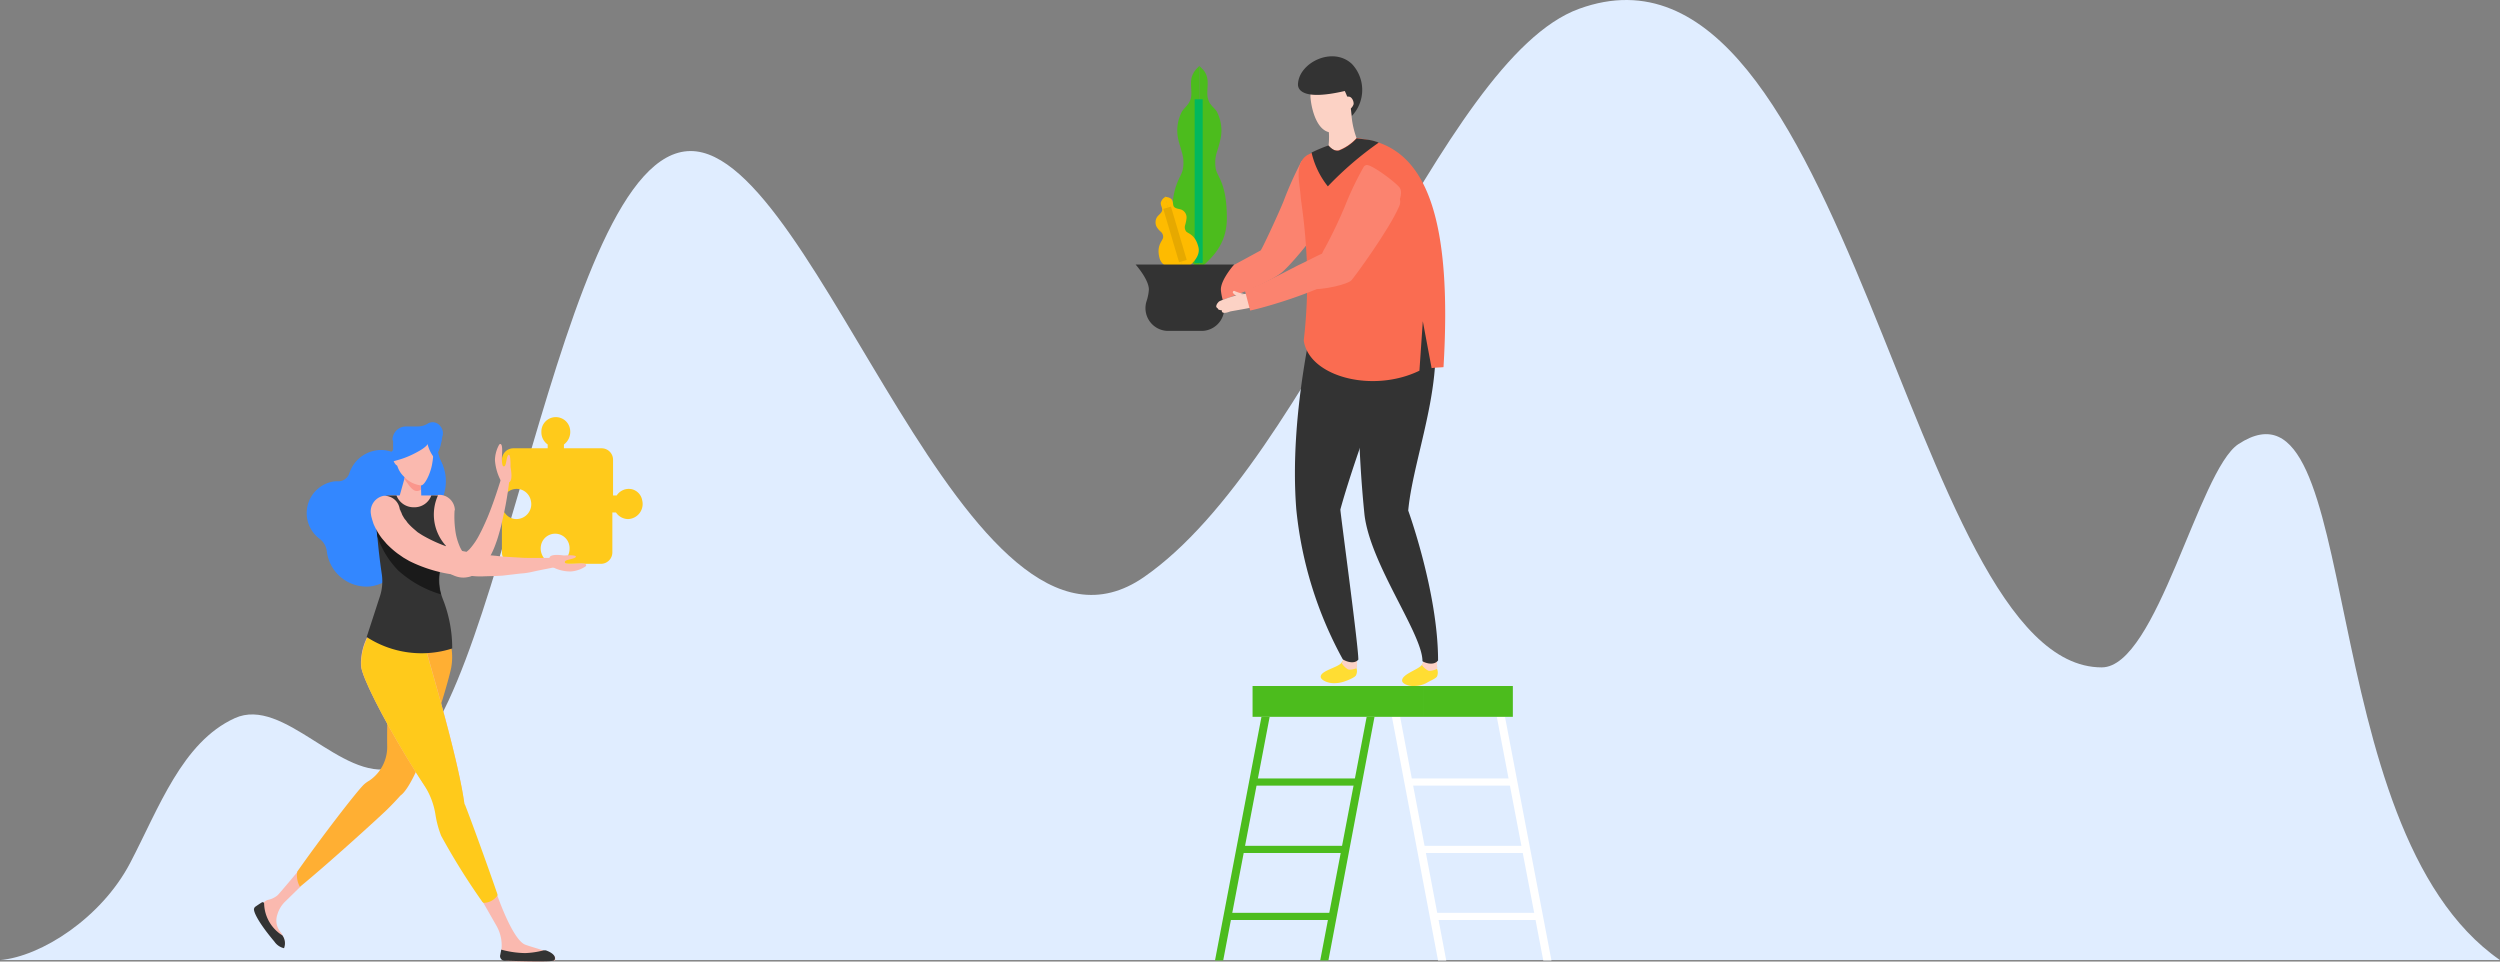 <svg xmlns="http://www.w3.org/2000/svg" viewBox="0 0 312 120">
  <rect x="0" y="0" width="312" height="120" fill="#808080" stroke="none"/>
  <defs>
    <style>
      .cls-1 {
        fill: #e0edff;
      }

      .cls-2 {
        fill: #fff;
      }

      .cls-3 {
        fill: #4cbc1d;
      }

      .cls-4 {
        fill: #fcd2c5;
      }

      .cls-5 {
        fill: #fb836f;
      }

      .cls-6, .cls-8 {
        fill: none;
      }

      .cls-6 {
        stroke: #01b85e;
      }

      .cls-7 {
        fill: #febb00;
      }

      .cls-8 {
        stroke: #e6a900;
      }

      .cls-9 {
        fill: #333;
      }

      .cls-10 {
        fill: #fd3;
      }

      .cls-11 {
        fill: #fa6c51;
      }

      .cls-12 {
        fill: #fab9af;
      }

      .cls-13 {
        fill: #ffaf33;
      }

      .cls-14 {
        fill: #3387ff;
      }

      .cls-15 {
        fill: #ffca1b;
      }

      .cls-16 {
        fill: #1a1a1a;
      }

      .cls-17 {
        fill: #fa968c;
      }
    </style>
  </defs>
  <g id="ilu-oferta-testy" transform="translate(121.1 -1188.765)">
    <path id="Path_5564" data-name="Path 5564" class="cls-1" d="M391.247,203.777c-4.945,3.264-10.188,27.859-17.052,27.859-24.213,0-31.545-94.445-65.222-82.192-17.478,6.35-33.123,56.256-54.309,70.923-22.082,15.294-40.625-53.17-56.568-53.17-16.753,0-23.872,73.472-37.13,77-6.48,1.744-13.641-9.033-19.78-6.216-6.565,3-9.464,11.224-13.044,18.066s-11.083,11.671-16.242,12.119h312C400.114,251.67,407.19,193.313,391.247,203.777Z" transform="translate(-233 1040.418)"/>
    <g id="Group_3573" data-name="Group 3573" transform="translate(30.531 1274.379)">
      <g id="Group_3571" data-name="Group 3571" transform="translate(22.082 3.846)">
        <path id="Path_5656" data-name="Path 5656" class="cls-2" d="M550.1,348.4l5.8,30.408h1.023l-5.8-30.408Z" transform="translate(-537.013 -348.4)"/>
        <path id="Path_5657" data-name="Path 5657" class="cls-2" d="M519.4,348.4l5.755,30.408h1.023L520.423,348.4Z" transform="translate(-519.4 -348.4)"/>
        <rect id="Rectangle_5039" data-name="Rectangle 5039" class="cls-2" width="12.533" height="0.894" transform="translate(5.542 24.461)"/>
        <rect id="Rectangle_5040" data-name="Rectangle 5040" class="cls-2" width="12.533" height="0.894" transform="translate(3.964 16.099)"/>
        <rect id="Rectangle_5041" data-name="Rectangle 5041" class="cls-2" width="12.533" height="0.894" transform="translate(2.387 7.692)"/>
      </g>
      <rect id="Rectangle_5042" data-name="Rectangle 5042" class="cls-3" width="11.211" height="3.846" transform="translate(25.961 0)"/>
      <rect id="Rectangle_5043" data-name="Rectangle 5043" class="cls-3" width="21.272" height="3.846" transform="translate(4.689 0)"/>
      <g id="Group_3572" data-name="Group 3572" transform="translate(0 3.846)">
        <path id="Path_5658" data-name="Path 5658" class="cls-3" d="M467.6,378.808h1.023l5.8-30.408H473.4Z" transform="translate(-467.6 -348.4)"/>
        <path id="Path_5659" data-name="Path 5659" class="cls-3" d="M498.4,378.808h1.023l5.755-30.408h-.98Z" transform="translate(-485.27 -348.4)"/>
        <rect id="Rectangle_5044" data-name="Rectangle 5044" class="cls-3" width="12.533" height="0.894" transform="translate(1.833 24.461)"/>
        <rect id="Rectangle_5045" data-name="Rectangle 5045" class="cls-3" width="12.533" height="0.894" transform="translate(3.41 16.099)"/>
        <rect id="Rectangle_5046" data-name="Rectangle 5046" class="cls-3" width="12.533" height="0.894" transform="translate(4.988 7.692)"/>
      </g>
    </g>
    <g id="Group_3636" data-name="Group 3636" transform="translate(20.624 1195.792)">
      <g id="Group_3580" data-name="Group 3580" transform="translate(0 1.191)">
        <path id="Path_5671" data-name="Path 5671" class="cls-4" d="M571.689,229.359a2.616,2.616,0,0,0,1.016.222c-.381.044-.339.266-.72.4-.169,0-.762-.4-.677-.577C571.351,229.137,571.52,229.27,571.689,229.359Z" transform="translate(-566.582 -201.217)"/>
        <path id="Path_5672" data-name="Path 5672" class="cls-4" d="M570.1,230.655c.085-.044,1.058-.4,1.524-.533a11.121,11.121,0,0,1,1.185-.222,9.08,9.08,0,0,1,.677,1.643c-.635.178-2.709.577-2.752.577-.762.311-1.058.133-.974-.089,0-.044-.55-.044-.55-.266,0,0-.212-.044-.212-.222a1.17,1.17,0,0,1,.212-.533C569.381,230.921,569.889,230.744,570.1,230.655Z" transform="translate(-566.391 -201.581)"/>
        <path id="Path_5673" data-name="Path 5673" class="cls-4" d="M552.709,217.9c.635-.044,1.524.355,1.44,1.688-.085,1.466-8.382,4.53-11.812,5.374a7.853,7.853,0,0,0-.55-1.688c2.074-.444,8.636-4.53,10.5-5.285A1.444,1.444,0,0,1,552.709,217.9Z" transform="translate(-535.537 -194.906)"/>
        <path id="Path_5674" data-name="Path 5674" class="cls-4" d="M532.054,194.064c.212-.311,3.471,1.954,3.853,2.531.931,1.332-4.318,8.26-6.6,10.392-.847.8-3.683.622-1.863-2.62C528.964,201.613,531,195.662,532.054,194.064Z" transform="translate(-511.071 -181.643)"/>
        <path id="Path_5675" data-name="Path 5675" class="cls-5" d="M538.31,197.944a44.779,44.779,0,0,1,2.244-5.018c.085-.133.127,0,.3,0,.72-.044,3.725,2.132,4.149,2.709,1.27,1.821-4.784,9.193-6.647,10.925-1.736,1.688-8.636,4.13-11.642,4.885l-.72-2.576c1.228-.266,8.721-4.441,9.483-4.841C535.642,203.851,537.463,199.987,538.31,197.944Z" transform="translate(-519.867 -180.994)"/>
        <g id="Group_3852" data-name="Group 3852" transform="translate(0 0)">
          <g id="Group_3660" data-name="Group 3660">
            <g id="Group_3577" data-name="Group 3577" transform="translate(4.521)">
              <path id="Path_5666" data-name="Path 5666" class="cls-3" d="M581.173,290.5c.172.72-.057,1.621.057,2.4.172.96.744,1.2,1.144,1.8a5.132,5.132,0,0,1,.515,3.182,15.223,15.223,0,0,1-.515,1.921,4.37,4.37,0,0,0-.114,2.1c.229,1.021,1.373,1.8,1.373,6.123,0,3.9-2.69,5.463-3.434,6.423V289l.343.36A2.071,2.071,0,0,1,581.173,290.5Z" transform="translate(-576.766 -289)"/>
              <path id="Path_5667" data-name="Path 5667" class="cls-3" d="M587.459,299.806c-.172-.66-.4-1.261-.515-1.921a5.132,5.132,0,0,1,.515-3.182c.4-.6.973-.9,1.144-1.8.115-.78-.114-1.621.057-2.4a2.637,2.637,0,0,1,.629-1.141l.343-.36v25.453c-.744-.96-3.434-2.461-3.434-6.423,0-4.322,1.2-5.1,1.373-6.123A4.369,4.369,0,0,0,587.459,299.806Z" transform="translate(-586.2 -289)"/>
              <line id="Line_599" data-name="Line 599" class="cls-6" y2="20.424" transform="translate(3.349 4.171)"/>
            </g>
            <g id="Group_3578" data-name="Group 3578" transform="translate(2.487 16.328)">
              <path id="Path_5668" data-name="Path 5668" class="cls-7" d="M587.182,316.56c.172.24.115.6.229.84.172.3.629.3.973.42a1.056,1.056,0,0,1,.63,1.081,4.378,4.378,0,0,1-.172.84.891.891,0,0,0,.115.78c.229.3,1.145.36,1.545,1.981.343,1.441-1.431,2.521-1.888,3l-2.289-9.3.286.06A.9.9,0,0,1,587.182,316.56Z" transform="translate(-585.148 -316.2)"/>
              <path id="Path_5669" data-name="Path 5669" class="cls-7" d="M590.432,317.821c0-.3-.229-.6-.172-.9a1.225,1.225,0,0,1,.343-.54l.229-.18,2.289,9.3c-.629-.18-2.69-.24-3.033-1.681-.4-1.561.4-2.1.458-2.521a.827.827,0,0,0-.286-.72,2.54,2.54,0,0,1-.515-.6,1.246,1.246,0,0,1,.057-1.261C590.032,318.421,590.432,318.181,590.432,317.821Z" transform="translate(-589.6 -316.2)"/>
              <line id="Line_600" data-name="Line 600" class="cls-8" x2="1.969" y2="6.655" transform="translate(1.445 1.382)"/>
            </g>
            <path id="Path_5670" data-name="Path 5670" class="cls-9" d="M590.9,330.3s-1.66,1.861-1.66,3.122a5.829,5.829,0,0,0,.286,1.441,2.844,2.844,0,0,1-2.575,3.722h-4.406a2.844,2.844,0,0,1-2.575-3.722,5.829,5.829,0,0,0,.286-1.441c0-1.261-1.66-3.122-1.66-3.122Z" transform="translate(-578.6 -305.507)"/>
          </g>
        </g>
      </g>
      <path id="Path_5676" data-name="Path 5676" class="cls-10" d="M523.087,333.011c.212-.266.508-.711.508-.711l1.312.755s.127.133.042.577a1.134,1.134,0,0,1-.042.933c-.127.266-1.016.622-1.4.755a3.939,3.939,0,0,1-1.566.222c-.635-.044-1.439-.4-1.439-.8C520.5,333.988,522.664,333.588,523.087,333.011Z" transform="translate(-497.405 -257.314)"/>
      <path id="Path_5677" data-name="Path 5677" class="cls-4" d="M520.6,332.2l1.778.355a5.125,5.125,0,0,1-.042,1.066s-.8.311-1.1.133a2.38,2.38,0,0,1-.762-.755A.833.833,0,0,0,520.6,332.2Z" transform="translate(-494.751 -257.258)"/>
      <path id="Path_5678" data-name="Path 5678" class="cls-9" d="M523.17,234.055v8.7c-.635.533-4.234,10.392-5.8,16.076-.042.178,2.244,16.92,2.244,18.741-.635.755-1.947,0-1.947-.044a48.88,48.88,0,0,1-5.8-18.741c-.931-11.9,2.328-24.514,2.455-25.491C515.338,233.789,519.953,234.277,523.17,234.055Z" transform="translate(-491.816 -202.28)"/>
      <path id="Path_5679" data-name="Path 5679" class="cls-10" d="M499.134,333.555c.212-.311.466-.755.466-.755l1.355.666s.127.133.085.577a1.246,1.246,0,0,1,0,.933c-.127.266-.931.577-1.355.844a3.4,3.4,0,0,1-1.524.355c-.635.044-1.482-.267-1.482-.666C496.636,334.71,498.711,334.132,499.134,333.555Z" transform="translate(-463.419 -257.591)"/>
      <path id="Path_5680" data-name="Path 5680" class="cls-4" d="M497.069,332.6l1.736.222v1.11s-.8.355-1.1.222a2.42,2.42,0,0,1-.8-.711A1.048,1.048,0,0,0,497.069,332.6Z" transform="translate(-461.185 -257.48)"/>
      <path id="Path_5681" data-name="Path 5681" class="cls-9" d="M504.756,230.074c3.937,7.905-1.27,19.452-1.947,26.868,0,0,3.725,10.259,3.725,18.7-.593.8-1.905.178-1.947.089,0-3.42-6.52-12.08-7.239-18.3a145.673,145.673,0,0,1-.339-25.491C498.067,230.473,502,228.874,504.756,230.074Z" transform="translate(-468.787 -200.252)"/>
      <path id="Path_5682" data-name="Path 5682" class="cls-4" d="M523.648,177.6a10.758,10.758,0,0,0,.677,3.952c-.635,1.732-3.3,1.91-3.514.933a8.779,8.779,0,0,0-.212-3.286C521.235,179.288,523.436,177.778,523.648,177.6Z" transform="translate(-496.739 -171.316)"/>
      <path id="Path_5683" data-name="Path 5683" class="cls-4" d="M525.708,170.5a2.262,2.262,0,0,1,2.159,2.487V174.4c0,1.021-1.482,2.62-2.328,2.443-1.99-.444-2.413-4.308-2.328-4.707C523.337,170.851,524.48,170.451,525.708,170.5Z" transform="translate(-501.381 -167.365)"/>
      <path id="Path_5684" data-name="Path 5684" class="cls-11" d="M495.516,188.576c.423-.266,2.709-1.2,2.709-1.2s.593.711,1.228.577a5.923,5.923,0,0,0,2.286-1.554,20.885,20.885,0,0,1,2.752.577c5.927,2.043,9.187,9.726,8.086,28.023-.3.044-1.1.044-1.482.133l-1.1-5.862-.423,6.173c-5.842,2.842-13.8.755-14.436-3.775a64.2,64.2,0,0,0,.423-8.216c0-.933-.042-1.776-.085-2.576-.212-3.908-.677-6.528-.72-7.15C494.627,191.907,493.949,189.686,495.516,188.576Z" transform="translate(-474.152 -176.208)"/>
      <path id="Path_5685" data-name="Path 5685" class="cls-9" d="M517.444,188.054a5.924,5.924,0,0,0,2.286-1.554s1.058.133,1.4.178a5.787,5.787,0,0,1,1.355.355,42.705,42.705,0,0,0-6.35,5.462,10.523,10.523,0,0,1-2.032-4.219,18.8,18.8,0,0,1,2.117-.888S516.809,188.143,517.444,188.054Z" transform="translate(-492.144 -176.264)"/>
      <path id="Path_5686" data-name="Path 5686" class="cls-9" d="M525.688,164.405a4.727,4.727,0,0,1,0,6.484,9.585,9.585,0,0,0-.889-3.109c-5.334,1.243-5.842-.222-5.842-.8C519,164.272,523.275,162.14,525.688,164.405Z" transform="translate(-498.694 -163.45)"/>
      <path id="Path_5687" data-name="Path 5687" class="cls-4" d="M522.039,174.778c.339.044.593.577.55.933a1.234,1.234,0,0,1-.8.8,16.181,16.181,0,0,1-.3-1.643A.848.848,0,0,1,522.039,174.778Z" transform="translate(-495.384 -169.738)"/>
      <g id="Group_3588" data-name="Group 3588" transform="translate(10.06 13.567)">
        <path id="Path_5692" data-name="Path 5692" class="cls-5" d="M518.475,203.91c-1.27,2.931-5.588,8.838-5.969,9.237-.423.444-3.3,1.243-5.715,1.11-.212-.888,8.128-9.015,8.255-11.724C515.131,201.068,519.406,201.779,518.475,203.91Z" transform="translate(-495.644 -198.746)"/>
        <path id="Path_5693" data-name="Path 5693" class="cls-4" d="M554.232,229.476a3.981,3.981,0,0,0,.974.266c-.381.044-.339.266-.72.355-.169,0-.762-.444-.677-.577C553.893,229.254,554.062,229.431,554.232,229.476Z" transform="translate(-551.734 -213.666)"/>
        <path id="Path_5694" data-name="Path 5694" class="cls-4" d="M552.558,230.866a12.264,12.264,0,0,1,1.566-.489,5.47,5.47,0,0,1,1.185-.178,9.012,9.012,0,0,1,.635,1.688c-.635.178-2.709.489-2.752.533-.8.311-1.058.089-.974-.133.042-.044-.55-.044-.508-.266a.325.325,0,0,1-.212-.266.889.889,0,0,1,.254-.489C551.839,231.088,552.347,230.955,552.558,230.866Z" transform="translate(-551.5 -214.124)"/>
        <path id="Path_5695" data-name="Path 5695" class="cls-5" d="M517.177,205.058a4.934,4.934,0,0,1,.339-.666,56.675,56.675,0,0,0,2.582-5.418,38.637,38.637,0,0,1,2.286-4.752.5.5,0,0,1,.381-.222c.72,0,3.683,2.221,4.107,2.842.512.778-.272,2.482-1.567,4.432a40.4,40.4,0,0,1-5.333,6.315c-1.778,1.643-8.721,3.908-11.769,4.574l-.677-2.576c1.228-.222,4.233-1.821,6.647-3.064C515.314,205.991,516.372,205.413,517.177,205.058Z" transform="translate(-503.968 -194)"/>
      </g>
    </g>
    <g id="Group_3860" data-name="Group 3860" transform="translate(-89.411 1240.759)">
      <path id="Path_5924" data-name="Path 5924" class="cls-12" d="M88.836,385.3s-2.235,2.684-2.649,3.117a2.744,2.744,0,0,1-1.283.606,1.728,1.728,0,0,0-.5.346.541.541,0,0,0-.207.433c.041,3.031,2.566,5.152,2.732,4.979.248-.3.041-1.212-.414-1.775a2.269,2.269,0,0,1-.372-2.165h0a3.656,3.656,0,0,1,.911-1.559L89,387.378Z" transform="translate(-83.216 -328.698)"/>
      <path id="Path_5926" data-name="Path 5926" class="cls-12" d="M150.7,392.5l1.78,3.117a4.945,4.945,0,0,1,.579,3.161h0a1.046,1.046,0,0,0,.911,1.212,45.472,45.472,0,0,0,5.753-.043c.538-.953-1.821-1.342-3.642-1.992-1.242-.433-2.773-3.983-3.725-6.754l-1.449.953A.326.326,0,0,0,150.7,392.5Z" transform="translate(-122.192 -332.043)"/>
      <path id="Path_5927" data-name="Path 5927" class="cls-9" d="M159.182,408.633a10.354,10.354,0,0,0,2.318-.346h.248c.869.3,1.366.779,1.076,1.256-.124.216-4.47.087-6.208.043a.575.575,0,0,1-.538-.736l.124-.649A11.8,11.8,0,0,0,159.182,408.633Z" transform="translate(-125.335 -341.682)"/>
      <path id="Path_5928" data-name="Path 5928" class="cls-13" d="M111.579,312.812c-1.987-.433-4.3,1.256-4.842,3.94a89.06,89.06,0,0,0-.662,11.82,5.068,5.068,0,0,1-2.235,4.416,3.751,3.751,0,0,0-.662.476c-.952.909-5.5,6.841-8.319,10.868a2.827,2.827,0,0,0,.331,1.905c3.642-2.987,9.768-8.573,10.8-9.569.579-.563,1.2-1.212,1.738-1.818,2.235-1.559,5.836-13.509,6.332-15.933C114.559,316.319,113.524,313.245,111.579,312.812Z" transform="translate(-89.445 -287.556)"/>
      <ellipse id="Ellipse_861" data-name="Ellipse 861" class="cls-14" cx="3.063" cy="4.157" rx="3.063" ry="4.157" transform="translate(17.83 3.91)"/>
      <path id="Path_5929" data-name="Path 5929" class="cls-14" d="M111.3,268.518a4.381,4.381,0,0,0-4.015-4.33,4.2,4.2,0,0,0-4.222,2.9,1.447,1.447,0,0,1-1.449,1,2.831,2.831,0,0,0-.828.087,4,4,0,0,0-1.366,7.144,2.288,2.288,0,0,1,.828,1.472,5,5,0,0,0,5.463,4.416,5.109,5.109,0,0,0,4.387-4.719,5.311,5.311,0,0,0-1.242-3.9A4.32,4.32,0,0,0,111.3,268.518Z" transform="translate(-91.153 -260.018)"/>
      <path id="Path_5930" data-name="Path 5930" class="cls-15" d="M172.824,263.631a1.8,1.8,0,0,0-1.9.779h-.455v-4.416a1.429,1.429,0,0,0-1.407-1.472H164.34v-.476a1.961,1.961,0,0,0,.745-1.992,1.8,1.8,0,0,0-3.559.433,1.86,1.86,0,0,0,.786,1.559v.476h-4.3a1.429,1.429,0,0,0-1.407,1.472v4.416h.331a1.8,1.8,0,0,1,1.9-.779,1.825,1.825,0,0,1,1.366,1.386,1.862,1.862,0,0,1-1.78,2.338,1.735,1.735,0,0,1-1.49-.823H156.6v4.936a1.429,1.429,0,0,0,1.407,1.472h4.222v-.346a1.961,1.961,0,0,1-.745-1.992,1.8,1.8,0,0,1,3.559.433,1.86,1.86,0,0,1-.786,1.559v.346h4.718a1.429,1.429,0,0,0,1.407-1.472v-4.936h.455a1.838,1.838,0,0,0,1.49.823,1.882,1.882,0,0,0,1.78-2.338A1.728,1.728,0,0,0,172.824,263.631Z" transform="translate(-125.65 -254.569)"/>
      <path id="Path_5931" data-name="Path 5931" class="cls-14" d="M132.3,259.194s1.738,1.126,1.531,2.684c0,0,.911-.693,1.117-3.031C135.073,257.2,132.3,259.194,132.3,259.194Z" transform="translate(-111.408 -256.626)"/>
      <g id="Group_3712" data-name="Group 3712" transform="translate(21.305 7.417)">
        <path id="Path_5932" data-name="Path 5932" class="cls-12" d="M137.023,276.159a12.466,12.466,0,0,0,.083,2.165,7.343,7.343,0,0,0,.5,1.992,3.839,3.839,0,0,0,.372.736,2.627,2.627,0,0,0,.207.26c-.041,0-.041.087.124,0,.083,0,.166-.087.248-.173s.207-.173.331-.3a8.5,8.5,0,0,0,1.242-1.819c.372-.693.7-1.429,1.035-2.208.621-1.515,1.159-3.117,1.656-4.719h0a.49.49,0,0,1,.662-.346.563.563,0,0,1,.372.606,44.093,44.093,0,0,1-.911,5.109c-.083.433-.207.866-.331,1.3s-.248.866-.414,1.3a10.556,10.556,0,0,1-1.283,2.555l-.5.649a3.324,3.324,0,0,1-.7.606l-.207.13-.248.13a1.984,1.984,0,0,1-.538.173,2.806,2.806,0,0,1-1.2,0,3.5,3.5,0,0,1-1.821-1.082,6.09,6.09,0,0,1-.993-1.385,13.515,13.515,0,0,1-1.407-5.715h0a1.978,1.978,0,0,1,1.78-2.078,1.954,1.954,0,0,1,1.987,1.862A.794.794,0,0,0,137.023,276.159Z" transform="translate(-133.296 -271.699)"/>
      </g>
      <path id="Path_5933" data-name="Path 5933" class="cls-12" d="M126.155,287.258c.7-2.165,2.069-6.8,1.945-8.27a1.8,1.8,0,0,0-1.78-1.689h-6a1.843,1.843,0,0,0-1.821,1.862,51.2,51.2,0,0,0,1.2,8.14h6.457Z" transform="translate(-103.317 -267.458)"/>
      <path id="Path_5934" data-name="Path 5934" class="cls-12" d="M122.367,317.107c.7,2.6,6.291,21.129,4.346,21.692s-12.458-17.535-12.623-20.22c-.124-2.555,1.283-5.325,3.228-5.888C119.3,312.128,121.663,314.509,122.367,317.107Z" transform="translate(-100.73 -287.479)"/>
      <path id="Path_5935" data-name="Path 5935" class="cls-15" d="M131.117,347.385a.276.276,0,0,0,.041-.3c-1.49-4.33-3.518-9.828-3.932-10.868a1.322,1.322,0,0,0-.166-.346c-.745-5.5-4.1-16.669-4.636-18.661-.7-2.6-3.063-4.979-5.008-4.416s-3.352,3.334-3.228,5.888c.083,1.689,4.263,9.4,7.822,14.808a9.415,9.415,0,0,1,1.449,3.81,12.39,12.39,0,0,0,.7,2.555,84.38,84.38,0,0,0,5.132,8.226c.083.087.166.173.29.13A2.114,2.114,0,0,0,131.117,347.385Z" transform="translate(-100.788 -287.535)"/>
      <path id="Path_5936" data-name="Path 5936" class="cls-9" d="M117.414,290.029a6.1,6.1,0,0,0,.29-2.858,78.079,78.079,0,0,1-.786-8.183,1.724,1.724,0,0,1,1.7-1.689h.911a2.28,2.28,0,0,0,2.194,1.472,2.224,2.224,0,0,0,2.152-1.472h.828a5.8,5.8,0,0,0,.993,6.278c-.29,1.082-.538,2.165-.7,3.031a6.5,6.5,0,0,0,.29,3.55,16.7,16.7,0,0,1,1.2,6.235,12.578,12.578,0,0,1-10.678-1.429Z" transform="translate(-101.737 -267.458)"/>
      <path id="Path_5937" data-name="Path 5937" class="cls-16" d="M126.588,290.918c.041-.3.124-.606.207-.953a15.36,15.36,0,0,1-2.69-.953,13.727,13.727,0,0,1-5.5-4.113c.041.563.083,1.126.166,1.775a11.248,11.248,0,0,0,2.607,4.286,13.735,13.735,0,0,0,5.339,2.988A6.274,6.274,0,0,1,126.588,290.918Z" transform="translate(-103.378 -271.768)"/>
      <g id="Group_3713" data-name="Group 3713" transform="translate(18.161 6.854)">
        <path id="Path_5938" data-name="Path 5938" class="cls-12" d="M128.432,273.82l-2.732-.3.869-3.117,1.78.216Z" transform="translate(-125.7 -270.4)"/>
      </g>
      <path id="Path_5939" data-name="Path 5939" class="cls-17" d="M129.228,270.617l-1.78-.216-.248.953c.414.476.911,1.472,1.531,1.472a.807.807,0,0,0,.538-.173Z" transform="translate(-108.419 -263.546)"/>
      <path id="Path_5940" data-name="Path 5940" class="cls-12" d="M127.863,266.575a3.386,3.386,0,0,1-2.152-1.126,3.048,3.048,0,0,1-.911-1.818V260.6h4.47a8.963,8.963,0,0,1,0,3.2C129.1,264.973,128.359,266.575,127.863,266.575Z" transform="translate(-107.012 -257.989)"/>
      <path id="Path_5941" data-name="Path 5941" class="cls-12" d="M124.824,264.782c0,.606-.29,1.082-.621,1.082s-.7-.779-.7-1.386a.676.676,0,0,1,.7-.779C124.576,263.7,124.824,264.176,124.824,264.782Z" transform="translate(-106.25 -259.747)"/>
      <path id="Path_5942" data-name="Path 5942" class="cls-14" d="M123.6,258.45a1.7,1.7,0,0,1,1.656-1.732h1.531a2.3,2.3,0,0,0,1.2-.346,1.176,1.176,0,0,1,1.573.3,1.26,1.26,0,0,1-.414,1.992c-.5.346-1.242-.043-1.7.13h-1.407a.85.85,0,0,0-.828.866.561.561,0,0,1-.538.563h-.041l-.207-.736-.745,1.039V258.45Z" transform="translate(-106.309 -255.492)"/>
      <path id="Path_5943" data-name="Path 5943" class="cls-12" d="M156.441,265.336s.331,1.6-.124,1.862-.786.346-1.159-.3a6.426,6.426,0,0,1-.662-2.425,4.138,4.138,0,0,1,.538-1.948c.455-.346.372.909.331,1.515,0,.606,0,1.3.29,1.212s.248-1.256.538-1.429S156.441,265.336,156.441,265.336Z" transform="translate(-124.416 -259.045)"/>
      <path id="Path_5944" data-name="Path 5944" class="cls-12" d="M172.521,294.507s-1.573-.26-1.78.216c-.248.476-.331.823.331,1.212a4.731,4.731,0,0,0,2.359.563,3.846,3.846,0,0,0,1.821-.649c.29-.476-.869-.346-1.449-.3s-1.242.043-1.159-.26c.041-.3,1.159-.3,1.366-.606C174.135,294.378,172.521,294.507,172.521,294.507Z" transform="translate(-133.832 -277.175)"/>
      <path id="Path_5945" data-name="Path 5945" class="cls-14" d="M126.87,258.7c-.166.693.083,1.082-2.111,2.165s-2.856.606-3.559,1.775c0,0,.29-1.948,1.49-2.6s3.311-1.082,3.973-2.641A2.314,2.314,0,0,1,126.87,258.7Z" transform="translate(-104.902 -256.174)"/>
      <g id="Group_3714" data-name="Group 3714" transform="translate(14.578 9.871)">
        <path id="Path_5946" data-name="Path 5946" class="cls-12" d="M120.668,279.07v0l.041.043c.041.087.041.13.083.216.083.13.124.3.207.476.083.13.166.3.29.476a3.015,3.015,0,0,1,.331.433,7.594,7.594,0,0,0,.828.823l.455.39.538.346a18.019,18.019,0,0,0,5.008,1.992c.455.087.911.173,1.407.26a13.785,13.785,0,0,0,1.407.216l1.449.13.7.087.745.043,1.449.087c.5.043.993.043,1.449.043h2.98a.561.561,0,0,1,.538.563.655.655,0,0,1-.414.563c-.993.216-1.987.39-2.939.606a8.829,8.829,0,0,1-1.49.217l-1.49.173-.745.087-.745.043-1.531.043a9.056,9.056,0,0,1-1.531-.043c-.538-.043-1.035-.043-1.573-.087a17.671,17.671,0,0,1-6.25-1.775l-.745-.433-.745-.52a12.063,12.063,0,0,1-1.366-1.212c-.207-.26-.414-.476-.621-.736a8.7,8.7,0,0,1-.993-1.732l-.166-.52-.083-.3-.041-.173-.041-.26a1.985,1.985,0,0,1,1.573-2.251A1.917,1.917,0,0,1,120.668,279.07Z" transform="translate(-117.044 -277.367)"/>
      </g>
      <path id="Path_5947" data-name="Path 5947" class="cls-14" d="M133.889,260.032a4.462,4.462,0,0,0,2.028,3.464,7.59,7.59,0,0,1-.786-2.944C135.214,259.383,133.765,259.21,133.889,260.032Z" transform="translate(-112.335 -257.378)"/>
      <path id="Path_5948" data-name="Path 5948" class="cls-9" d="M81.854,395.595a.443.443,0,0,1,.166-.52c.124-.087.5-.346.786-.52a.186.186,0,0,1,.29.173,4.832,4.832,0,0,0,2.276,3.94,1.668,1.668,0,0,1,.207,1.6,1.976,1.976,0,0,1-1.2-.823C81.978,396.59,81.854,395.595,81.854,395.595Z" transform="translate(-81.822 -333.926)"/>
    </g>
  </g>
</svg>
